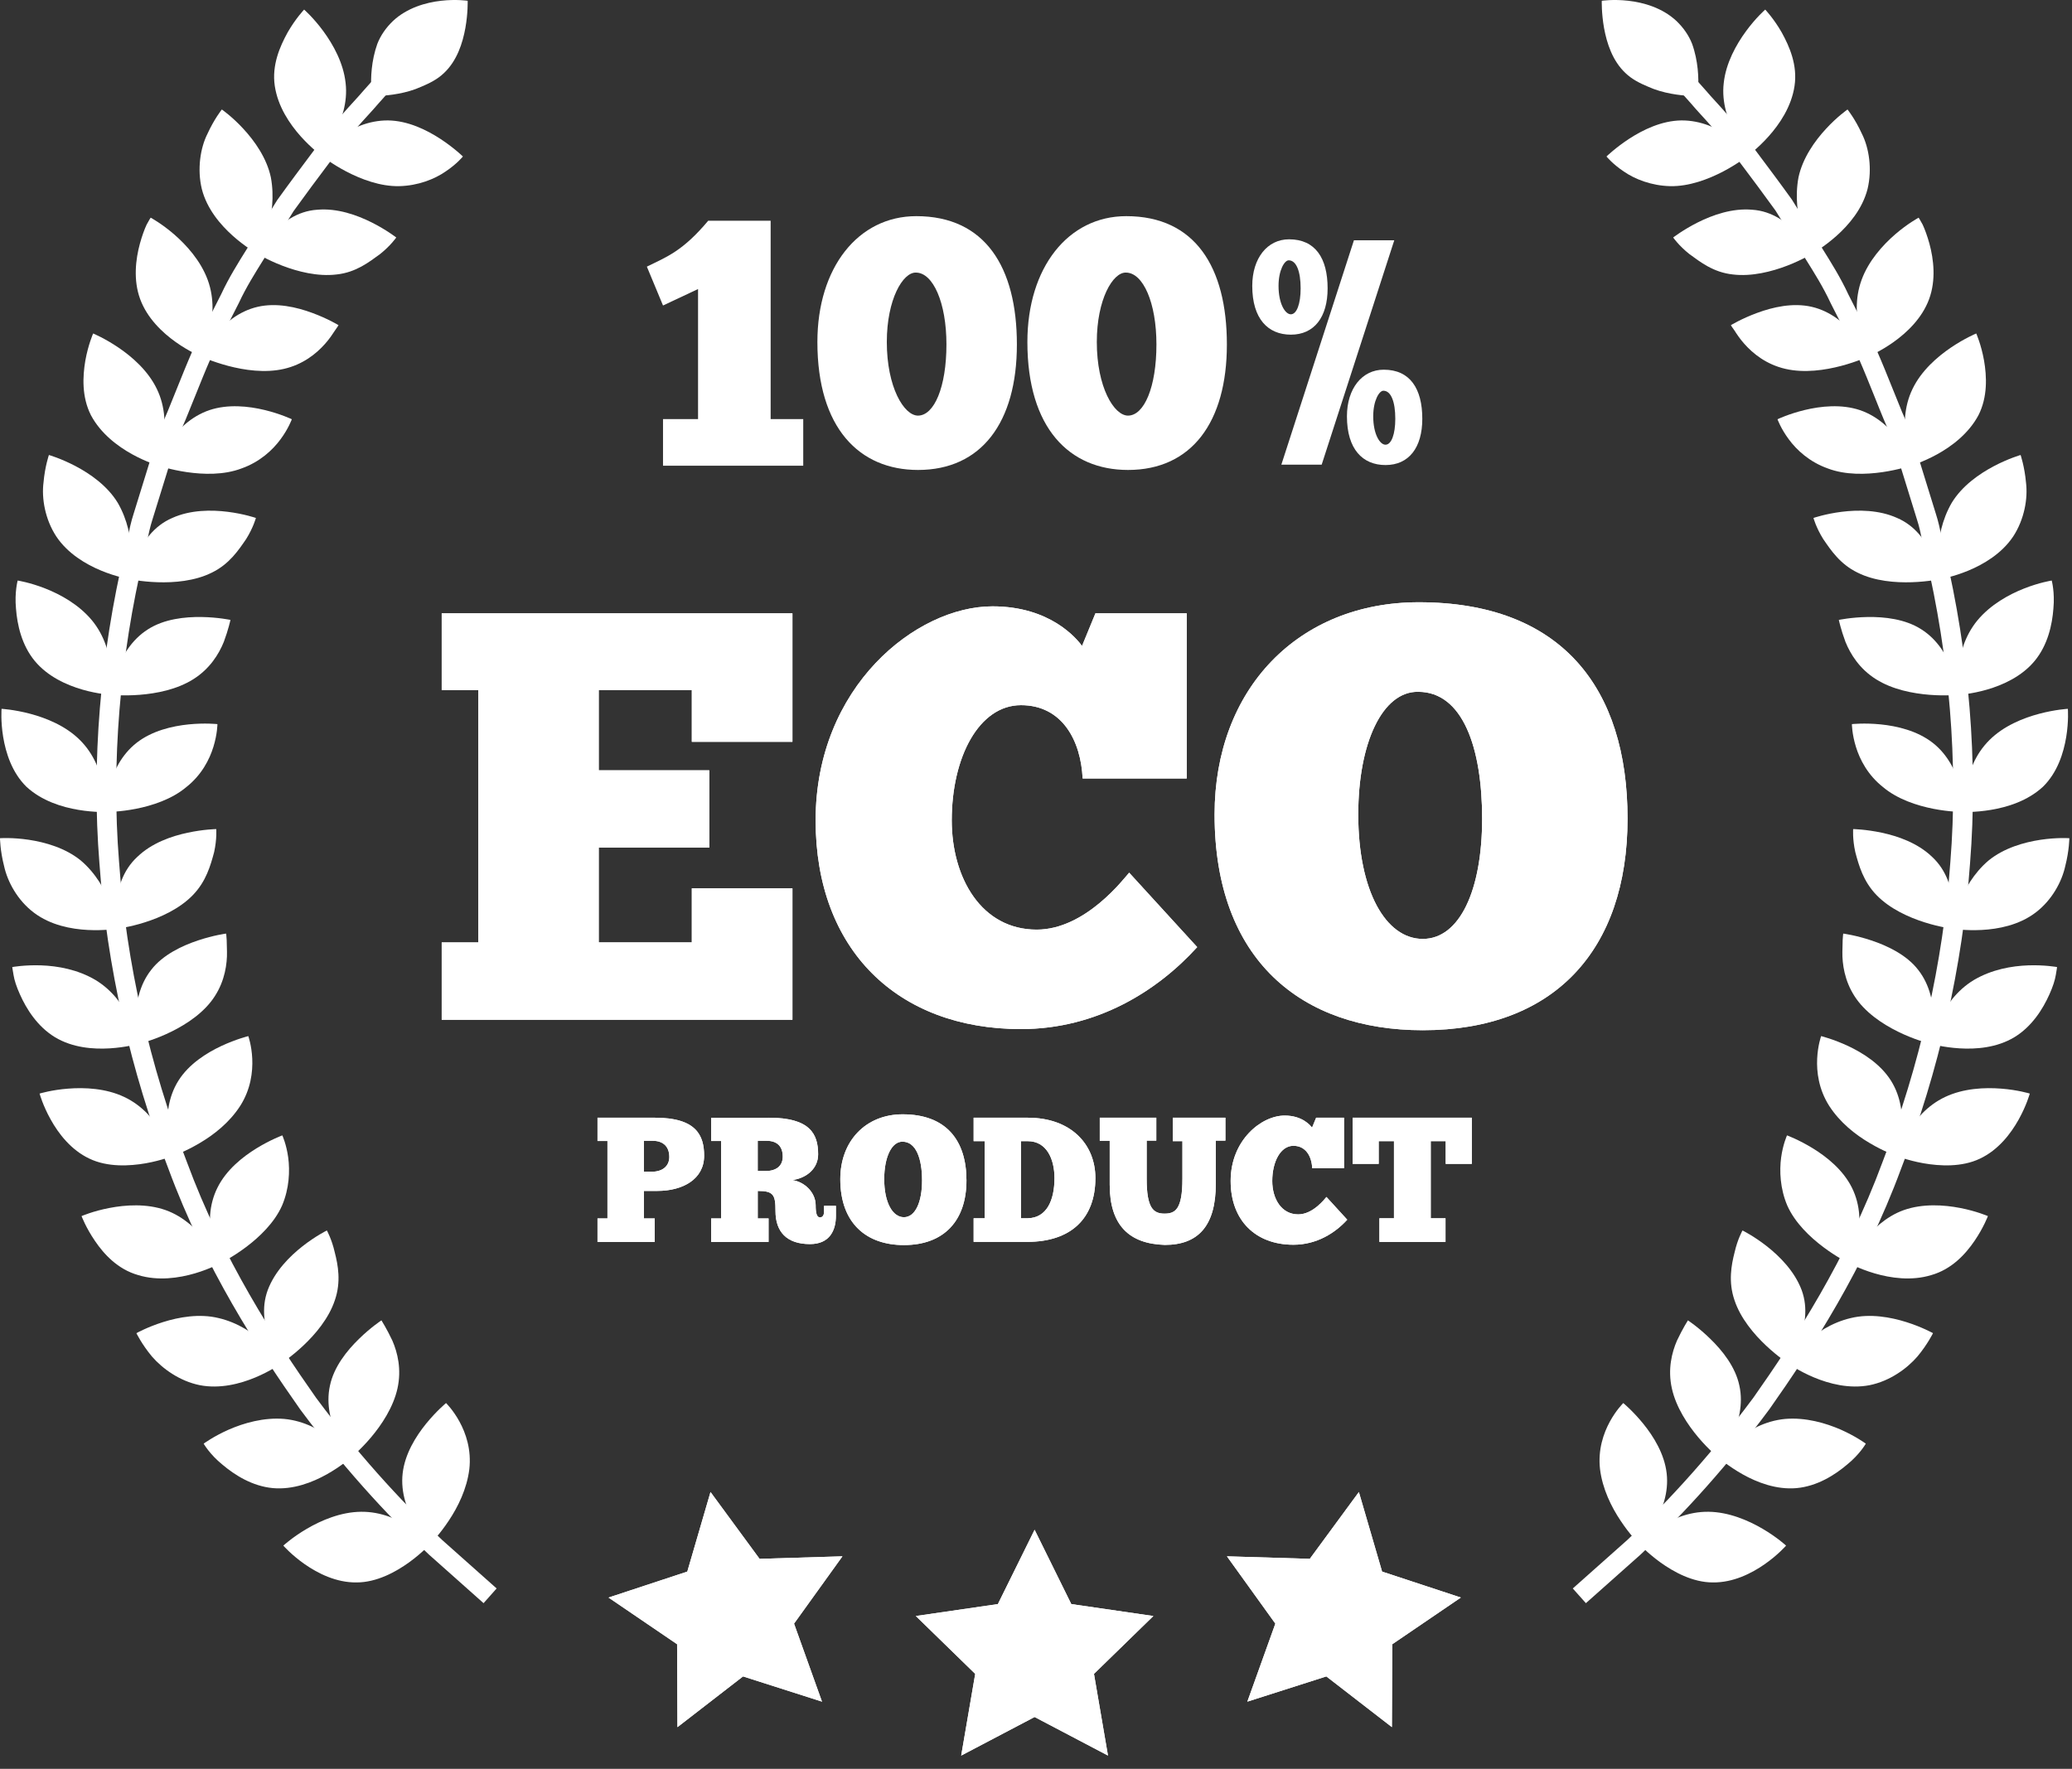 <svg width="89" height="76" viewBox="0 0 89 76" fill="none" xmlns="http://www.w3.org/2000/svg">
<rect x="0" y="0" width="89" height="76" fill="#333333" stroke="none"/>
<path d="M72.012 0.904C72.312 1.192 72.541 1.522 72.682 1.883C72.815 2.252 72.886 2.625 72.921 2.959C72.991 3.624 72.914 4.125 72.914 4.125C72.914 4.125 72.404 4.143 71.774 4.024C71.459 3.965 71.114 3.872 70.785 3.722C70.447 3.581 70.099 3.408 69.821 3.14C69.258 2.612 69.017 1.847 68.899 1.2C68.785 0.554 68.802 0.034 68.802 0.034C68.802 0.034 69.292 -0.042 69.943 0.033C70.592 0.105 71.407 0.335 72.012 0.904Z" fill="white"/>
<path d="M77.082 3.692C77.216 2.801 76.867 2.002 76.531 1.393C76.186 0.791 75.823 0.412 75.823 0.412C75.823 0.412 75.419 0.764 74.998 1.34C74.577 1.914 74.134 2.707 74.041 3.565C73.939 4.431 74.238 5.172 74.5 5.752C74.758 6.337 75.055 6.706 75.055 6.706C75.055 6.706 75.491 6.392 75.965 5.863C76.44 5.331 76.95 4.583 77.082 3.692Z" fill="white"/>
<path d="M77.252 7.619C77.1 8.437 77.203 9.28 77.42 9.873C77.624 10.474 77.887 10.868 77.887 10.868C77.887 10.868 78.356 10.606 78.885 10.134C79.412 9.663 79.999 8.98 80.219 8.117C80.423 7.265 80.283 6.354 79.973 5.743C79.687 5.115 79.358 4.704 79.358 4.704C79.358 4.704 78.916 5.01 78.436 5.532C77.955 6.052 77.431 6.785 77.252 7.619Z" fill="white"/>
<path d="M79.962 12.025C79.359 13.671 80.265 15.308 80.265 15.308C80.265 15.308 82.258 14.495 82.863 12.85C83.165 12.025 83.058 11.141 82.876 10.469C82.783 10.133 82.677 9.848 82.586 9.652C82.484 9.462 82.412 9.352 82.412 9.352C82.412 9.352 81.939 9.607 81.404 10.069C80.878 10.525 80.264 11.199 79.962 12.025Z" fill="white"/>
<path d="M82.15 16.711C81.771 17.493 81.782 18.3 81.863 18.925C81.91 19.563 82.067 20.01 82.067 20.01C82.067 20.01 84.136 19.427 84.983 17.838C85.38 17.053 85.34 16.173 85.222 15.491C85.101 14.808 84.887 14.328 84.887 14.328C84.887 14.328 82.901 15.147 82.15 16.711Z" fill="white"/>
<path d="M83.835 21.602C83.415 22.324 83.252 23.148 83.251 23.781C83.243 24.416 83.362 24.875 83.362 24.875C83.362 24.875 85.484 24.528 86.473 23.051C86.956 22.313 87.11 21.412 87.024 20.733C86.963 20.046 86.792 19.549 86.792 19.549C86.792 19.549 84.726 20.14 83.835 21.602Z" fill="white"/>
<path d="M84.937 26.655C83.823 28.008 84.134 29.852 84.134 29.852C84.134 29.852 86.283 29.745 87.4 28.392C87.959 27.713 88.15 26.842 88.201 26.149C88.268 25.45 88.129 24.943 88.129 24.943C88.129 24.943 87.598 25.026 86.941 25.286C86.291 25.542 85.504 25.974 84.937 26.655Z" fill="white"/>
<path d="M85.451 31.8C84.836 32.411 84.57 33.177 84.451 33.795C84.283 34.412 84.282 34.886 84.282 34.886C84.282 34.886 84.818 34.914 85.52 34.796C86.223 34.679 87.091 34.414 87.754 33.802C88.377 33.19 88.639 32.348 88.752 31.663C88.864 30.978 88.822 30.455 88.822 30.455C88.822 30.455 86.678 30.571 85.451 31.8Z" fill="white"/>
<path d="M85.415 36.973C84.777 37.514 84.367 38.239 84.145 38.837C83.925 39.433 83.883 39.904 83.883 39.904C83.883 39.904 84.413 39.993 85.121 39.956C85.829 39.919 86.714 39.753 87.427 39.216C88.138 38.681 88.565 37.88 88.711 37.209C88.882 36.541 88.886 36.014 88.886 36.014C88.886 36.014 88.35 35.976 87.647 36.082C86.946 36.188 86.078 36.432 85.415 36.973Z" fill="white"/>
<path d="M84.787 42.105C84.033 42.56 83.575 43.241 83.305 43.814C83.035 44.386 82.95 44.852 82.95 44.852C82.95 44.852 83.468 45 84.171 45.043C84.876 45.086 85.767 45.02 86.523 44.565C87.278 44.108 87.751 43.352 88.034 42.715C88.178 42.396 88.27 42.105 88.304 41.892C88.344 41.679 88.358 41.55 88.358 41.55C88.358 41.55 87.829 41.453 87.124 41.477C86.41 41.502 85.554 41.653 84.787 42.105Z" fill="white"/>
<path d="M83.553 47.13C82.766 47.501 82.252 48.132 81.933 48.675C81.783 48.948 81.645 49.188 81.557 49.364C81.469 49.54 81.428 49.651 81.428 49.651C81.428 49.651 81.924 49.857 82.626 49.981C83.316 50.102 84.265 50.156 85.045 49.782C85.833 49.412 86.372 48.708 86.71 48.1C87.048 47.494 87.187 46.986 87.187 46.986C87.187 46.986 86.673 46.828 85.962 46.774C85.25 46.717 84.34 46.759 83.553 47.13Z" fill="white"/>
<path d="M81.784 51.989C80.973 52.276 80.426 52.86 79.988 53.334C79.574 53.82 79.371 54.246 79.371 54.246C79.371 54.246 81.241 55.307 82.955 54.785C83.835 54.534 84.426 53.885 84.814 53.314C85.204 52.742 85.388 52.25 85.388 52.25C85.388 52.25 84.895 52.036 84.196 51.901C83.498 51.765 82.595 51.706 81.784 51.989Z" fill="white"/>
<path d="M79.5 56.631C78.667 56.825 77.969 57.292 77.522 57.74C77.068 58.184 76.826 58.592 76.826 58.592C76.826 58.592 78.568 59.855 80.31 59.514C81.174 59.339 81.91 58.804 82.361 58.282C82.801 57.753 83.029 57.28 83.029 57.28C83.029 57.28 81.155 56.228 79.5 56.631Z" fill="white"/>
<path d="M76.68 60.965C75.804 61.048 75.095 61.461 74.603 61.86C74.111 62.257 73.834 62.64 73.834 62.64C73.834 62.64 74.235 62.997 74.85 63.343C75.465 63.688 76.296 64.016 77.174 63.937C78.051 63.855 78.806 63.38 79.338 62.928C79.885 62.485 80.144 62.027 80.144 62.027C80.144 62.027 79.71 61.708 79.064 61.423C78.422 61.144 77.565 60.891 76.68 60.965Z" fill="white"/>
<path d="M73.384 64.954C72.513 64.944 71.774 65.286 71.25 65.636C70.99 65.812 70.781 65.989 70.619 66.101C70.463 66.222 70.378 66.304 70.378 66.304C70.378 66.304 70.734 66.705 71.313 67.124C71.887 67.538 72.708 67.99 73.57 67.99C74.442 68.002 75.234 67.603 75.804 67.204C76.374 66.806 76.719 66.408 76.719 66.408C76.719 66.408 76.326 66.045 75.709 65.684C75.093 65.323 74.254 64.963 73.384 64.954Z" fill="white"/>
<path d="M71.743 7.998C70.931 7.98 70.216 7.694 69.748 7.368C69.272 7.052 69.004 6.724 69.004 6.724C69.004 6.724 69.388 6.348 69.979 5.962C70.57 5.578 71.37 5.186 72.218 5.174C73.058 5.167 73.821 5.515 74.305 5.912C74.784 6.315 75.057 6.706 75.057 6.706C75.057 6.706 74.638 7.043 74.012 7.37C73.386 7.697 72.553 8.016 71.743 7.998Z" fill="white"/>
<path d="M75.261 9.011C76.142 9.069 76.752 9.573 77.21 10.009C77.656 10.454 77.891 10.868 77.891 10.868C77.891 10.868 77.438 11.156 76.776 11.411C76.114 11.667 75.243 11.893 74.427 11.792C73.595 11.702 73.033 11.257 72.56 10.912C72.109 10.553 71.869 10.204 71.869 10.204C71.869 10.204 72.294 9.874 72.926 9.556C73.56 9.239 74.405 8.936 75.261 9.011Z" fill="white"/>
<path d="M77.822 13.183C79.451 13.561 80.264 15.309 80.264 15.309C80.264 15.309 78.323 16.226 76.692 15.849C75.876 15.662 75.299 15.196 74.923 14.77C74.733 14.557 74.599 14.352 74.505 14.205C74.399 14.063 74.347 13.971 74.347 13.971C74.347 13.971 74.805 13.691 75.473 13.445C76.148 13.195 77.012 12.995 77.822 13.183Z" fill="white"/>
<path d="M79.893 17.622C80.691 17.894 81.272 18.484 81.622 19.011C81.939 19.55 82.063 20.01 82.063 20.01C82.063 20.01 80.03 20.706 78.51 20.127C77.727 19.85 77.17 19.333 76.833 18.872C76.492 18.413 76.35 18.013 76.35 18.013C76.35 18.013 78.292 17.084 79.893 17.622Z" fill="white"/>
<path d="M81.487 22.254C82.296 22.601 82.722 23.274 83 23.84C83.272 24.409 83.357 24.876 83.357 24.876C83.357 24.876 81.26 25.34 79.785 24.601C79.037 24.237 78.639 23.636 78.309 23.153C78.005 22.664 77.895 22.254 77.895 22.254C77.895 22.254 79.927 21.55 81.487 22.254Z" fill="white"/>
<path d="M82.529 27.04C83.942 27.934 84.128 29.852 84.128 29.852C84.128 29.852 81.994 30.078 80.579 29.182C79.872 28.738 79.482 28.105 79.269 27.578C79.072 27.049 78.984 26.635 78.984 26.635C78.984 26.635 79.51 26.522 80.221 26.51C80.94 26.499 81.833 26.593 82.529 27.04Z" fill="white"/>
<path d="M83.016 31.914C83.682 32.434 84.025 33.182 84.192 33.795C84.312 34.409 84.277 34.886 84.277 34.886C84.277 34.886 83.74 34.887 83.047 34.751C82.354 34.615 81.508 34.343 80.888 33.822C80.227 33.302 79.884 32.63 79.717 32.084C79.548 31.537 79.546 31.112 79.546 31.112C79.546 31.112 81.684 30.877 83.016 31.914Z" fill="white"/>
<path d="M82.986 36.811C83.63 37.406 83.827 38.183 83.892 38.809C83.957 39.435 83.882 39.904 83.882 39.904C83.882 39.904 83.348 39.845 82.673 39.63C81.997 39.417 81.178 39.05 80.607 38.461C80.033 37.871 79.84 37.172 79.691 36.607C79.566 36.044 79.6 35.622 79.6 35.622C79.6 35.622 80.137 35.63 80.828 35.778C81.52 35.925 82.367 36.217 82.986 36.811Z" fill="white"/>
<path d="M82.393 41.671C82.907 42.324 83.046 43.126 83.057 43.758C83.067 44.391 82.95 44.854 82.95 44.854C82.95 44.854 82.427 44.734 81.776 44.443C81.126 44.153 80.347 43.694 79.831 43.042C79.316 42.388 79.162 41.662 79.139 41.096C79.131 40.814 79.151 40.57 79.149 40.393C79.156 40.216 79.174 40.112 79.174 40.112C79.174 40.112 79.707 40.18 80.381 40.406C81.051 40.628 81.892 41.019 82.393 41.671Z" fill="white"/>
<path d="M81.221 46.426C81.672 47.139 81.738 47.956 81.691 48.589C81.677 48.91 81.598 49.172 81.536 49.357C81.475 49.543 81.426 49.651 81.426 49.651C81.426 49.651 80.918 49.474 80.313 49.114C79.694 48.751 79.028 48.226 78.569 47.512C78.116 46.798 78.027 46.054 78.054 45.485C78.081 44.915 78.224 44.516 78.224 44.516C78.224 44.516 78.746 44.645 79.383 44.942C80.02 45.242 80.771 45.714 81.221 46.426Z" fill="white"/>
<path d="M79.546 51.028C79.925 51.79 79.933 52.628 79.755 53.223C79.601 53.832 79.366 54.245 79.366 54.245C79.366 54.245 77.44 53.294 76.772 51.801C76.459 51.067 76.43 50.307 76.506 49.735C76.583 49.167 76.759 48.782 76.759 48.782C76.759 48.782 77.263 48.967 77.866 49.337C78.468 49.707 79.165 50.263 79.546 51.028Z" fill="white"/>
<path d="M77.386 55.424C77.684 56.228 77.508 57.007 77.306 57.605C77.097 58.2 76.826 58.59 76.826 58.59C76.826 58.59 75.019 57.428 74.501 55.859C74.233 55.073 74.366 54.358 74.508 53.803C74.636 53.238 74.847 52.868 74.847 52.868C74.847 52.868 76.776 53.814 77.386 55.424Z" fill="white"/>
<path d="M74.712 59.532C74.892 60.344 74.668 61.126 74.402 61.7C74.136 62.276 73.831 62.641 73.831 62.641C73.831 62.641 73.412 62.306 72.952 61.762C72.493 61.217 71.991 60.465 71.812 59.651C71.631 58.836 71.808 58.115 72.034 57.596C72.274 57.087 72.502 56.73 72.502 56.73C72.502 56.73 72.952 57.023 73.461 57.522C73.976 58.021 74.543 58.724 74.712 59.532Z" fill="white"/>
<path d="M71.59 63.306C71.686 64.142 71.387 64.906 71.068 65.453C70.91 65.732 70.746 65.952 70.604 66.086C70.467 66.227 70.375 66.303 70.375 66.303C70.375 66.303 69.996 65.922 69.608 65.334C69.214 64.745 68.832 63.973 68.727 63.125C68.631 62.287 68.877 61.581 69.15 61.079C69.422 60.58 69.726 60.283 69.726 60.283C69.726 60.283 70.141 60.626 70.583 61.17C71.026 61.717 71.495 62.469 71.59 63.306Z" fill="white"/>
<path d="M68.12 68.881L67.557 68.249L69.901 66.164C71.216 64.929 73.232 62.861 75.318 60.047C77.085 57.538 79.317 54.111 80.861 49.928C82.459 45.806 83.467 41.345 83.776 37.022C84.114 32.786 83.742 28.23 82.701 23.841C82.655 23.654 82.615 23.465 82.576 23.277C82.51 22.956 82.444 22.636 82.343 22.328L81.732 20.354C81.481 19.533 81.244 18.757 80.918 18.029C80.778 17.693 80.649 17.37 80.522 17.051C80.293 16.481 80.069 15.922 79.832 15.383L78.634 13.024C78.314 12.336 77.929 11.723 77.558 11.13L76.263 9.045C75.746 8.328 75.245 7.659 74.795 7.061L74.137 6.181C73.752 5.684 73.375 5.271 73.073 4.94C72.906 4.757 72.759 4.594 72.638 4.45L72.101 3.847L72.734 3.284L73.278 3.895C73.402 4.042 73.541 4.195 73.7 4.368C74.012 4.711 74.401 5.138 74.814 5.669L75.473 6.551C75.925 7.155 76.431 7.828 76.967 8.574L78.277 10.68C78.662 11.295 79.059 11.93 79.395 12.653L80.598 15.02C80.849 15.589 81.077 16.156 81.309 16.735C81.435 17.051 81.565 17.371 81.697 17.694C82.04 18.457 82.296 19.295 82.543 20.106L83.151 22.071C83.262 22.409 83.336 22.762 83.406 23.103C83.445 23.284 83.482 23.464 83.525 23.644C84.587 28.119 84.966 32.767 84.621 37.086C84.306 41.489 83.279 46.035 81.653 50.229C80.078 54.498 77.808 57.985 76.005 60.544C73.876 63.417 71.822 65.525 70.472 66.789L68.12 68.881Z" fill="white"/>
<path d="M16.877 0.904C16.578 1.192 16.349 1.522 16.208 1.883C16.076 2.252 16.004 2.625 15.969 2.959C15.899 3.624 15.976 4.125 15.976 4.125C15.976 4.125 16.485 4.143 17.116 4.024C17.431 3.965 17.777 3.872 18.105 3.722C18.443 3.581 18.79 3.408 19.069 3.14C19.631 2.612 19.874 1.847 19.99 1.2C20.105 0.554 20.088 0.034 20.088 0.034C20.088 0.034 19.598 -0.042 18.947 0.033C18.298 0.105 17.482 0.335 16.877 0.904Z" fill="white"/>
<path d="M11.803 3.692C11.67 2.801 12.02 2.002 12.355 1.393C12.7 0.791 13.063 0.412 13.063 0.412C13.063 0.412 13.467 0.764 13.889 1.34C14.31 1.914 14.753 2.707 14.845 3.565C14.947 4.431 14.649 5.172 14.386 5.752C14.128 6.337 13.831 6.706 13.831 6.706C13.831 6.706 13.396 6.392 12.921 5.863C12.446 5.331 11.936 4.583 11.803 3.692Z" fill="white"/>
<path d="M11.634 7.619C11.787 8.437 11.684 9.28 11.467 9.873C11.262 10.474 10.999 10.868 10.999 10.868C10.999 10.868 10.531 10.606 10.002 10.134C9.474 9.663 8.887 8.98 8.668 8.117C8.464 7.265 8.604 6.354 8.914 5.743C9.2 5.115 9.529 4.704 9.529 4.704C9.529 4.704 9.971 5.01 10.451 5.532C10.932 6.052 11.456 6.785 11.634 7.619Z" fill="white"/>
<path d="M8.922 12.025C9.525 13.671 8.619 15.308 8.619 15.308C8.619 15.308 6.626 14.495 6.02 12.85C5.718 12.025 5.827 11.141 6.009 10.469C6.101 10.133 6.207 9.848 6.298 9.652C6.399 9.462 6.472 9.352 6.472 9.352C6.472 9.352 6.946 9.607 7.479 10.069C8.004 10.525 8.618 11.199 8.922 12.025Z" fill="white"/>
<path d="M6.737 16.711C7.117 17.493 7.105 18.3 7.024 18.925C6.977 19.563 6.821 20.01 6.821 20.01C6.821 20.01 4.751 19.427 3.905 17.838C3.508 17.053 3.549 16.173 3.666 15.491C3.788 14.808 4.001 14.328 4.001 14.328C4.001 14.328 5.986 15.147 6.737 16.711Z" fill="white"/>
<path d="M5.057 21.602C5.477 22.324 5.64 23.148 5.64 23.781C5.648 24.416 5.531 24.875 5.531 24.875C5.531 24.875 3.407 24.528 2.419 23.051C1.935 22.313 1.782 21.412 1.869 20.733C1.929 20.046 2.101 19.549 2.101 19.549C2.101 19.549 4.167 20.14 5.057 21.602Z" fill="white"/>
<path d="M3.951 26.655C5.066 28.008 4.755 29.852 4.755 29.852C4.755 29.852 2.604 29.745 1.488 28.392C0.93 27.713 0.739 26.842 0.687 26.149C0.62 25.45 0.759 24.943 0.759 24.943C0.759 24.943 1.291 25.026 1.948 25.286C2.597 25.542 3.386 25.974 3.951 26.655Z" fill="white"/>
<path d="M3.437 31.8C4.052 32.411 4.318 33.177 4.437 33.795C4.605 34.412 4.607 34.886 4.607 34.886C4.607 34.886 4.07 34.914 3.368 34.796C2.666 34.679 1.797 34.414 1.134 33.802C0.512 33.19 0.25 32.348 0.136 31.663C0.024 30.978 0.067 30.455 0.067 30.455C0.067 30.455 2.211 30.571 3.437 31.8Z" fill="white"/>
<path d="M3.472 36.973C4.11 37.514 4.519 38.239 4.741 38.837C4.961 39.433 5.004 39.904 5.004 39.904C5.004 39.904 4.474 39.993 3.765 39.956C3.059 39.919 2.172 39.753 1.46 39.216C0.748 38.681 0.321 37.88 0.175 37.209C0.004 36.541 0 36.014 0 36.014C0 36.014 0.537 35.976 1.239 36.082C1.94 36.188 2.809 36.432 3.472 36.973Z" fill="white"/>
<path d="M4.1 42.105C4.854 42.56 5.312 43.241 5.582 43.814C5.853 44.386 5.936 44.852 5.936 44.852C5.936 44.852 5.418 45 4.714 45.043C4.01 45.086 3.118 45.02 2.363 44.565C1.608 44.108 1.134 43.352 0.852 42.715C0.708 42.396 0.614 42.105 0.582 41.892C0.542 41.679 0.527 41.55 0.527 41.55C0.527 41.55 1.056 41.453 1.762 41.477C2.477 41.502 3.334 41.653 4.1 42.105Z" fill="white"/>
<path d="M5.333 47.13C6.121 47.501 6.634 48.132 6.953 48.675C7.104 48.948 7.242 49.188 7.33 49.364C7.417 49.54 7.458 49.651 7.458 49.651C7.458 49.651 6.962 49.857 6.26 49.981C5.57 50.102 4.621 50.156 3.842 49.782C3.053 49.412 2.514 48.708 2.177 48.1C1.838 47.494 1.7 46.986 1.7 46.986C1.7 46.986 2.213 46.828 2.924 46.774C3.637 46.717 4.547 46.759 5.333 47.13Z" fill="white"/>
<path d="M7.106 51.99C7.918 52.276 8.464 52.86 8.903 53.334C9.316 53.82 9.52 54.246 9.52 54.246C9.52 54.246 7.65 55.307 5.936 54.785C5.055 54.535 4.464 53.886 4.077 53.314C3.686 52.742 3.503 52.25 3.503 52.25C3.503 52.25 3.995 52.036 4.694 51.902C5.392 51.766 6.295 51.706 7.106 51.99Z" fill="white"/>
<path d="M9.388 56.631C10.22 56.825 10.919 57.292 11.366 57.74C11.82 58.184 12.061 58.592 12.061 58.592C12.061 58.592 10.32 59.855 8.578 59.514C7.714 59.339 6.978 58.804 6.526 58.282C6.086 57.753 5.859 57.28 5.859 57.28C5.859 57.28 7.733 56.228 9.388 56.631Z" fill="white"/>
<path d="M12.212 60.965C13.088 61.048 13.797 61.461 14.289 61.86C14.78 62.257 15.058 62.64 15.058 62.64C15.058 62.64 14.656 62.997 14.042 63.343C13.426 63.688 12.595 64.016 11.718 63.937C10.841 63.855 10.086 63.38 9.553 62.928C9.006 62.485 8.748 62.027 8.748 62.027C8.748 62.027 9.181 61.708 9.828 61.423C10.469 61.144 11.327 60.891 12.212 60.965Z" fill="white"/>
<path d="M15.506 64.954C16.376 64.944 17.115 65.286 17.64 65.636C17.9 65.812 18.108 65.989 18.27 66.101C18.427 66.222 18.512 66.304 18.512 66.304C18.512 66.304 18.155 66.705 17.577 67.124C17.003 67.538 16.182 67.99 15.319 67.99C14.448 68.002 13.655 67.603 13.085 67.204C12.516 66.806 12.17 66.408 12.17 66.408C12.17 66.408 12.564 66.045 13.181 65.684C13.797 65.323 14.635 64.963 15.506 64.954Z" fill="white"/>
<path d="M17.147 7.998C17.958 7.98 18.672 7.694 19.14 7.368C19.617 7.052 19.884 6.724 19.884 6.724C19.884 6.724 19.5 6.348 18.909 5.962C18.318 5.578 17.519 5.186 16.67 5.174C15.83 5.167 15.068 5.515 14.583 5.912C14.103 6.315 13.832 6.706 13.832 6.706C13.832 6.706 14.251 7.043 14.877 7.37C15.503 7.697 16.335 8.016 17.147 7.998Z" fill="white"/>
<path d="M13.629 9.011C12.748 9.069 12.139 9.573 11.682 10.009C11.236 10.454 10.999 10.868 10.999 10.868C10.999 10.868 11.453 11.156 12.116 11.411C12.778 11.667 13.647 11.893 14.463 11.792C15.295 11.702 15.858 11.257 16.331 10.912C16.781 10.553 17.021 10.204 17.021 10.204C17.021 10.204 16.598 9.874 15.964 9.556C15.331 9.239 14.485 8.936 13.629 9.011Z" fill="white"/>
<path d="M11.066 13.183C9.436 13.561 8.624 15.309 8.624 15.309C8.624 15.309 10.565 16.226 12.196 15.849C13.012 15.662 13.589 15.196 13.965 14.77C14.154 14.557 14.289 14.352 14.384 14.205C14.489 14.063 14.541 13.971 14.541 13.971C14.541 13.971 14.084 13.691 13.415 13.445C12.74 13.195 11.876 12.995 11.066 13.183Z" fill="white"/>
<path d="M8.993 17.622C8.195 17.894 7.613 18.484 7.265 19.011C6.947 19.55 6.821 20.01 6.821 20.01C6.821 20.01 8.855 20.706 10.374 20.127C11.159 19.85 11.715 19.333 12.052 18.872C12.393 18.413 12.535 18.013 12.535 18.013C12.535 18.013 10.595 17.084 8.993 17.622Z" fill="white"/>
<path d="M7.4 22.254C6.592 22.601 6.165 23.274 5.887 23.84C5.615 24.409 5.53 24.876 5.53 24.876C5.53 24.876 7.627 25.34 9.103 24.601C9.85 24.237 10.248 23.636 10.578 23.153C10.882 22.664 10.992 22.254 10.992 22.254C10.992 22.254 8.96 21.55 7.4 22.254Z" fill="white"/>
<path d="M6.354 27.04C4.942 27.934 4.756 29.852 4.756 29.852C4.756 29.852 6.89 30.077 8.304 29.182C9.011 28.738 9.401 28.105 9.614 27.578C9.811 27.049 9.899 26.635 9.899 26.635C9.899 26.635 9.374 26.522 8.663 26.51C7.943 26.499 7.05 26.593 6.354 27.04Z" fill="white"/>
<path d="M5.869 31.914C5.203 32.434 4.861 33.182 4.693 33.795C4.573 34.409 4.608 34.886 4.608 34.886C4.608 34.886 5.146 34.887 5.838 34.751C6.53 34.615 7.377 34.343 7.997 33.822C8.659 33.302 9.001 32.63 9.168 32.084C9.337 31.537 9.339 31.112 9.339 31.112C9.339 31.112 7.201 30.877 5.869 31.914Z" fill="white"/>
<path d="M5.903 36.811C5.258 37.406 5.061 38.183 4.996 38.809C4.931 39.435 5.007 39.904 5.007 39.904C5.007 39.904 5.541 39.845 6.216 39.63C6.892 39.417 7.711 39.05 8.281 38.461C8.856 37.871 9.048 37.172 9.199 36.607C9.322 36.044 9.289 35.622 9.289 35.622C9.289 35.622 8.752 35.63 8.06 35.778C7.368 35.925 6.521 36.217 5.903 36.811Z" fill="white"/>
<path d="M6.494 41.671C5.979 42.324 5.841 43.126 5.831 43.758C5.821 44.391 5.937 44.854 5.937 44.854C5.937 44.854 6.461 44.734 7.111 44.443C7.76 44.153 8.54 43.694 9.056 43.042C9.571 42.388 9.725 41.662 9.748 41.096C9.756 40.814 9.736 40.57 9.737 40.393C9.73 40.216 9.712 40.112 9.712 40.112C9.712 40.112 9.18 40.18 8.506 40.406C7.836 40.628 6.994 41.019 6.494 41.671Z" fill="white"/>
<path d="M7.667 46.426C7.216 47.139 7.151 47.957 7.197 48.59C7.211 48.91 7.29 49.173 7.353 49.358C7.414 49.543 7.463 49.651 7.463 49.651C7.463 49.651 7.97 49.474 8.576 49.114C9.194 48.751 9.86 48.226 10.32 47.512C10.773 46.798 10.861 46.054 10.835 45.486C10.809 44.915 10.666 44.517 10.666 44.517C10.666 44.517 10.143 44.645 9.506 44.942C8.869 45.242 8.117 45.714 7.667 46.426Z" fill="white"/>
<path d="M9.341 51.028C8.961 51.79 8.954 52.628 9.133 53.223C9.287 53.832 9.52 54.245 9.52 54.245C9.52 54.245 11.447 53.294 12.114 51.801C12.427 51.067 12.456 50.307 12.38 49.735C12.303 49.167 12.127 48.782 12.127 48.782C12.127 48.782 11.623 48.967 11.02 49.337C10.419 49.707 9.721 50.263 9.341 51.028Z" fill="white"/>
<path d="M11.502 55.424C11.204 56.228 11.379 57.007 11.581 57.605C11.791 58.2 12.062 58.59 12.062 58.59C12.062 58.59 13.868 57.428 14.385 55.859C14.655 55.073 14.521 54.358 14.378 53.803C14.25 53.238 14.04 52.868 14.04 52.868C14.04 52.868 12.111 53.814 11.502 55.424Z" fill="white"/>
<path d="M14.173 59.532C13.993 60.344 14.217 61.126 14.483 61.7C14.75 62.276 15.055 62.641 15.055 62.641C15.055 62.641 15.474 62.306 15.933 61.762C16.393 61.217 16.894 60.465 17.074 59.651C17.254 58.836 17.078 58.115 16.852 57.596C16.611 57.087 16.384 56.73 16.384 56.73C16.384 56.73 15.934 57.023 15.424 57.522C14.909 58.021 14.342 58.724 14.173 59.532Z" fill="white"/>
<path d="M17.295 63.306C17.2 64.142 17.499 64.906 17.818 65.453C17.976 65.732 18.14 65.952 18.283 66.086C18.42 66.227 18.511 66.303 18.511 66.303C18.511 66.303 18.89 65.922 19.278 65.334C19.671 64.745 20.054 63.973 20.159 63.125C20.254 62.287 20.011 61.581 19.736 61.079C19.464 60.58 19.159 60.283 19.159 60.283C19.159 60.283 18.745 60.626 18.302 61.17C17.86 61.717 17.39 62.469 17.295 63.306Z" fill="white"/>
<path d="M20.771 68.881L18.428 66.796C17.07 65.525 15.016 63.417 12.892 60.553C11.084 57.984 8.813 54.498 7.236 50.221C5.612 46.035 4.586 41.489 4.27 37.083C3.925 32.767 4.304 28.12 5.366 23.646C5.41 23.465 5.447 23.284 5.485 23.104C5.556 22.763 5.629 22.411 5.742 22.066L6.348 20.107C6.595 19.296 6.852 18.458 7.199 17.682C7.327 17.372 7.455 17.052 7.582 16.735C7.814 16.157 8.042 15.589 8.282 15.043L9.501 12.64C9.831 11.931 10.229 11.295 10.613 10.681L11.907 8.598C12.46 7.829 12.965 7.155 13.417 6.552L14.07 5.678C14.488 5.139 14.877 4.712 15.19 4.369C15.348 4.196 15.487 4.043 15.603 3.906L16.157 3.285L16.79 3.848L16.244 4.461C16.131 4.595 15.983 4.757 15.816 4.941C15.514 5.272 15.137 5.686 14.746 6.19L14.094 7.062C13.645 7.66 13.144 8.329 12.611 9.07L11.332 11.131C10.961 11.724 10.577 12.336 10.262 13.012L9.047 15.405C8.821 15.923 8.597 16.481 8.368 17.052C8.239 17.371 8.11 17.694 7.977 18.017C7.645 18.757 7.408 19.534 7.157 20.354L6.548 22.322C6.446 22.637 6.38 22.956 6.313 23.277C6.274 23.465 6.235 23.655 6.188 23.844C5.147 28.23 4.775 32.787 5.113 37.019C5.422 41.346 6.429 45.806 8.026 49.922C9.572 54.112 11.804 57.538 13.575 60.055C15.656 62.86 17.672 64.929 18.996 66.17L21.332 68.249L20.771 68.881Z" fill="white"/>
<path d="M27.785 11.456C28.644 11.034 29.322 10.793 30.421 9.483H33.102V18.006H34.502V20.01H28.479V18.006H29.984V12.419L28.479 13.126L27.785 11.456Z" fill="white"/>
<path d="M35.11 14.694C35.11 11.501 36.857 9.287 39.357 9.287C42.309 9.287 43.679 11.471 43.679 14.8C43.679 18.144 42.158 20.192 39.432 20.192C36.917 20.191 35.11 18.399 35.11 14.694ZM40.653 14.799C40.653 13.007 40.079 11.712 39.341 11.712C38.784 11.696 38.092 12.856 38.092 14.694C38.092 16.637 38.829 17.857 39.431 17.857C40.125 17.856 40.653 16.636 40.653 14.799Z" fill="white"/>
<path d="M44.13 14.694C44.13 11.501 45.877 9.287 48.376 9.287C51.328 9.287 52.699 11.471 52.699 14.8C52.699 18.144 51.178 20.192 48.452 20.192C45.937 20.191 44.13 18.399 44.13 14.694ZM49.673 14.799C49.673 13.007 49.1 11.712 48.362 11.712C47.804 11.696 47.112 12.856 47.112 14.694C47.112 16.637 47.85 17.857 48.452 17.857C49.145 17.856 49.673 16.636 49.673 14.799Z" fill="white"/>
<path d="M53.789 12.284C53.789 11.094 54.436 10.282 55.37 10.282C56.5 10.282 57.026 11.095 57.026 12.39C57.026 13.625 56.454 14.379 55.446 14.379C54.466 14.378 53.789 13.7 53.789 12.284ZM55.867 12.389C55.867 11.667 55.687 11.185 55.354 11.185C55.174 11.185 54.918 11.606 54.918 12.284C54.918 13.052 55.204 13.504 55.446 13.504C55.701 13.504 55.867 13.052 55.867 12.389ZM58.156 10.325L55.039 19.964H56.771L59.889 10.325H58.156ZM57.856 17.887C57.856 16.697 58.504 15.884 59.436 15.884C60.566 15.884 61.093 16.698 61.093 17.993C61.093 19.227 60.521 19.981 59.512 19.981C58.532 19.98 57.856 19.302 57.856 17.887ZM59.933 17.992C59.933 17.269 59.753 16.788 59.421 16.788C59.241 16.788 58.985 17.209 58.985 17.887C58.985 18.654 59.27 19.107 59.511 19.107C59.768 19.107 59.933 18.654 59.933 17.992Z" fill="white"/>
<path d="M34.038 26.351V31.872H29.716V29.648H25.718V33.097H30.466V36.419H25.718V40.491H29.716V38.168H34.038V43.815H18.973V40.492H20.547V29.649H18.973V26.352H34.038V26.351Z" fill="white"/>
<path d="M34.038 26.351V31.872H29.716V29.648H25.718V33.097H30.466V36.419H25.718V40.491H29.716V38.168H34.038V43.815H18.973V40.492H20.547V29.649H18.973V26.352H34.038V26.351Z" fill="white"/>
<path d="M51.424 40.693C49.725 42.566 47.127 44.215 43.854 44.215C38.557 44.215 35.034 40.816 35.034 35.246C35.034 29.5 39.357 26.052 42.63 26.052C45.128 26.052 46.252 27.451 46.478 27.751L47.053 26.352H50.974V33.447H46.503C46.428 31.823 45.628 30.298 43.855 30.298C42.056 30.298 40.881 32.522 40.881 35.245C40.881 37.719 42.155 39.942 44.529 39.942C46.628 39.942 48.277 37.743 48.502 37.495L51.424 40.693Z" fill="white"/>
<path d="M51.424 40.693C49.725 42.566 47.127 44.215 43.854 44.215C38.557 44.215 35.034 40.816 35.034 35.246C35.034 29.5 39.357 26.052 42.63 26.052C45.128 26.052 46.252 27.451 46.478 27.751L47.053 26.352H50.974V33.447H46.503C46.428 31.823 45.628 30.298 43.855 30.298C42.056 30.298 40.881 32.522 40.881 35.245C40.881 37.719 42.155 39.942 44.529 39.942C46.628 39.942 48.277 37.743 48.502 37.495L51.424 40.693Z" fill="white"/>
<path d="M52.171 34.996C52.171 29.598 55.769 25.876 60.941 25.876C67.061 25.876 69.909 29.549 69.909 35.17C69.909 40.815 66.761 44.264 61.115 44.264C55.894 44.264 52.171 41.241 52.171 34.996ZM63.663 35.17C63.663 32.147 62.838 29.724 60.915 29.724C59.391 29.699 58.342 31.898 58.342 34.996C58.342 38.268 59.516 40.341 61.115 40.341C62.689 40.341 63.663 38.268 63.663 35.17Z" fill="white"/>
<path d="M52.171 34.996C52.171 29.598 55.769 25.876 60.941 25.876C67.061 25.876 69.909 29.549 69.909 35.17C69.909 40.815 66.761 44.264 61.115 44.264C55.894 44.264 52.171 41.241 52.171 34.996ZM63.663 35.17C63.663 32.147 62.838 29.724 60.915 29.724C59.391 29.699 58.342 31.898 58.342 34.996C58.342 38.268 59.516 40.341 61.115 40.341C62.689 40.341 63.663 38.268 63.663 35.17Z" fill="white"/>
<path d="M28.138 48.023C29.909 48.023 30.245 48.786 30.245 49.657C30.245 50.665 29.329 51.168 28.238 51.168H27.657V52.351H28.123V53.359H25.665V52.351H26.092V49.023H25.665V48.023H28.138ZM27.656 50.344H28C28.443 50.344 28.749 50.114 28.749 49.709C28.749 49.26 28.481 49.015 28.038 49.015H27.656V50.344Z" fill="white"/>
<path d="M28.138 48.023C29.909 48.023 30.245 48.786 30.245 49.657C30.245 50.665 29.329 51.168 28.238 51.168H27.657V52.351H28.123V53.359H25.665V52.351H26.092V49.023H25.665V48.023H28.138ZM27.656 50.344H28C28.443 50.344 28.749 50.114 28.749 49.709C28.749 49.26 28.481 49.015 28.038 49.015H27.656V50.344Z" fill="white"/>
<path d="M33.028 48.023C34.799 48.023 35.142 48.725 35.142 49.596C35.142 50.191 34.669 50.612 34.036 50.703C34.563 50.779 35.036 51.237 35.036 51.787C35.036 52.115 35.082 52.306 35.22 52.306C35.334 52.306 35.395 52.214 35.395 52.062V51.811H35.906V52.231C35.906 52.864 35.639 53.453 34.791 53.453C33.792 53.453 33.31 52.925 33.31 52.032C33.31 51.337 33.227 51.169 32.548 51.169V52.352H33.013V53.36H30.547V52.352H30.974V49.024H30.547V48.024H33.028V48.023ZM32.547 50.313H32.89C33.334 50.313 33.622 50.1 33.622 49.695C33.622 49.245 33.371 49.015 32.928 49.015H32.547V50.313Z" fill="white"/>
<path d="M33.028 48.023C34.799 48.023 35.142 48.725 35.142 49.596C35.142 50.191 34.669 50.612 34.036 50.703C34.563 50.779 35.036 51.237 35.036 51.787C35.036 52.115 35.082 52.306 35.22 52.306C35.334 52.306 35.395 52.214 35.395 52.062V51.811H35.906V52.231C35.906 52.864 35.639 53.453 34.791 53.453C33.792 53.453 33.31 52.925 33.31 52.032C33.31 51.337 33.227 51.169 32.548 51.169V52.352H33.013V53.36H30.547V52.352H30.974V49.024H30.547V48.024H33.028V48.023ZM32.547 50.313H32.89C33.334 50.313 33.622 50.1 33.622 49.695C33.622 49.245 33.371 49.015 32.928 49.015H32.547V50.313Z" fill="white"/>
<path d="M36.094 50.664C36.094 49.015 37.193 47.877 38.773 47.877C40.643 47.877 41.513 48.999 41.513 50.717C41.513 52.442 40.551 53.495 38.826 53.495C37.231 53.496 36.094 52.572 36.094 50.664ZM39.606 50.717C39.606 49.794 39.353 49.053 38.766 49.053C38.3 49.045 37.98 49.717 37.98 50.664C37.98 51.663 38.338 52.298 38.827 52.298C39.308 52.298 39.606 51.663 39.606 50.717Z" fill="white"/>
<path d="M36.094 50.664C36.094 49.015 37.193 47.877 38.773 47.877C40.643 47.877 41.513 48.999 41.513 50.717C41.513 52.442 40.551 53.495 38.826 53.495C37.231 53.496 36.094 52.572 36.094 50.664ZM39.606 50.717C39.606 49.794 39.353 49.053 38.766 49.053C38.3 49.045 37.98 49.717 37.98 50.664C37.98 51.663 38.338 52.298 38.827 52.298C39.308 52.298 39.606 51.663 39.606 50.717Z" fill="white"/>
<path d="M41.821 52.343H42.294V49.031H41.821V48.023H44.149C45.996 48.023 47.051 49.159 47.051 50.617C47.051 52.358 45.996 53.358 44.119 53.358H41.821V52.343ZM44.149 52.343C44.959 52.327 45.294 51.573 45.294 50.618C45.294 49.802 44.959 49.031 44.149 49.031H43.859V52.344L44.149 52.343Z" fill="white"/>
<path d="M41.821 52.343H42.294V49.031H41.821V48.023H44.149C45.996 48.023 47.051 49.159 47.051 50.617C47.051 52.358 45.996 53.358 44.119 53.358H41.821V52.343ZM44.149 52.343C44.959 52.327 45.294 51.573 45.294 50.618C45.294 49.802 44.959 49.031 44.149 49.031H43.859V52.344L44.149 52.343Z" fill="white"/>
<path d="M49.667 48.023V49.007H49.254V50.656C49.254 51.886 49.529 52.144 50.018 52.144C50.484 52.144 50.789 51.962 50.789 50.648V49.031H50.376V48.023H52.636V49.007H52.223V50.862C52.223 52.67 51.468 53.488 50.033 53.488C48.491 53.441 47.666 52.632 47.666 50.901V49.014H47.239V48.023H49.667V48.023Z" fill="white"/>
<path d="M49.667 48.023V49.007H49.254V50.656C49.254 51.886 49.529 52.144 50.018 52.144C50.484 52.144 50.789 51.962 50.789 50.648V49.031H50.376V48.023H52.636V49.007H52.223V50.862C52.223 52.67 51.468 53.488 50.033 53.488C48.491 53.441 47.666 52.632 47.666 50.901V49.014H47.239V48.023H49.667V48.023Z" fill="white"/>
<path d="M57.869 52.405C57.35 52.977 56.556 53.481 55.556 53.481C53.938 53.481 52.861 52.443 52.861 50.741C52.861 48.984 54.181 47.931 55.182 47.931C55.945 47.931 56.289 48.358 56.357 48.45L56.533 48.023H57.731V50.191H56.364C56.342 49.695 56.098 49.23 55.556 49.23C55.006 49.23 54.648 49.91 54.648 50.742C54.648 51.497 55.037 52.176 55.763 52.176C56.404 52.176 56.907 51.504 56.976 51.428L57.869 52.405Z" fill="white"/>
<path d="M57.869 52.405C57.35 52.977 56.556 53.481 55.556 53.481C53.938 53.481 52.861 52.443 52.861 50.741C52.861 48.984 54.181 47.931 55.182 47.931C55.945 47.931 56.289 48.358 56.357 48.45L56.533 48.023H57.731V50.191H56.364C56.342 49.695 56.098 49.23 55.556 49.23C55.006 49.23 54.648 49.91 54.648 50.742C54.648 51.497 55.037 52.176 55.763 52.176C56.404 52.176 56.907 51.504 56.976 51.428L57.869 52.405Z" fill="white"/>
<path d="M63.219 50.007H62.098V49.03H61.456V52.343H62.09V53.359H59.251V52.343H59.876V49.03H59.22V50.007H58.099V48.023H63.22L63.219 50.007Z" fill="white"/>
<path d="M63.219 50.007H62.098V49.03H61.456V52.343H62.09V53.359H59.251V52.343H59.876V49.03H59.22V50.007H58.099V48.023H63.22L63.219 50.007Z" fill="white"/>
<path d="M36.186 66.868L32.626 66.976L30.519 64.105L29.522 67.524L26.139 68.64L29.084 70.645L29.099 74.208L31.916 72.028L35.308 73.112L34.107 69.76L36.186 66.868Z" fill="white"/>
<path d="M36.186 66.868L32.626 66.976L30.519 64.105L29.522 67.524L26.139 68.64L29.084 70.645L29.099 74.208L31.916 72.028L35.308 73.112L34.107 69.76L36.186 66.868Z" fill="white"/>
<path d="M44.44 65.727L46.016 68.92L49.541 69.433L46.99 71.919L47.592 75.429L44.44 73.772L41.287 75.429L41.889 71.919L39.338 69.433L42.863 68.92L44.44 65.727Z" fill="white"/>
<path d="M44.44 65.727L46.016 68.92L49.541 69.433L46.99 71.919L47.592 75.429L44.44 73.772L41.287 75.429L41.889 71.919L39.338 69.433L42.863 68.92L44.44 65.727Z" fill="white"/>
<path d="M58.369 64.105L59.366 67.524L62.749 68.639L59.804 70.645L59.787 74.207L56.971 72.028L53.578 73.112L54.781 69.76L52.701 66.868L56.261 66.976L58.369 64.105Z" fill="white"/>
<path d="M58.369 64.105L59.366 67.524L62.749 68.639L59.804 70.645L59.787 74.207L56.971 72.028L53.578 73.112L54.781 69.76L52.701 66.868L56.261 66.976L58.369 64.105Z" fill="white"/>
</svg>
